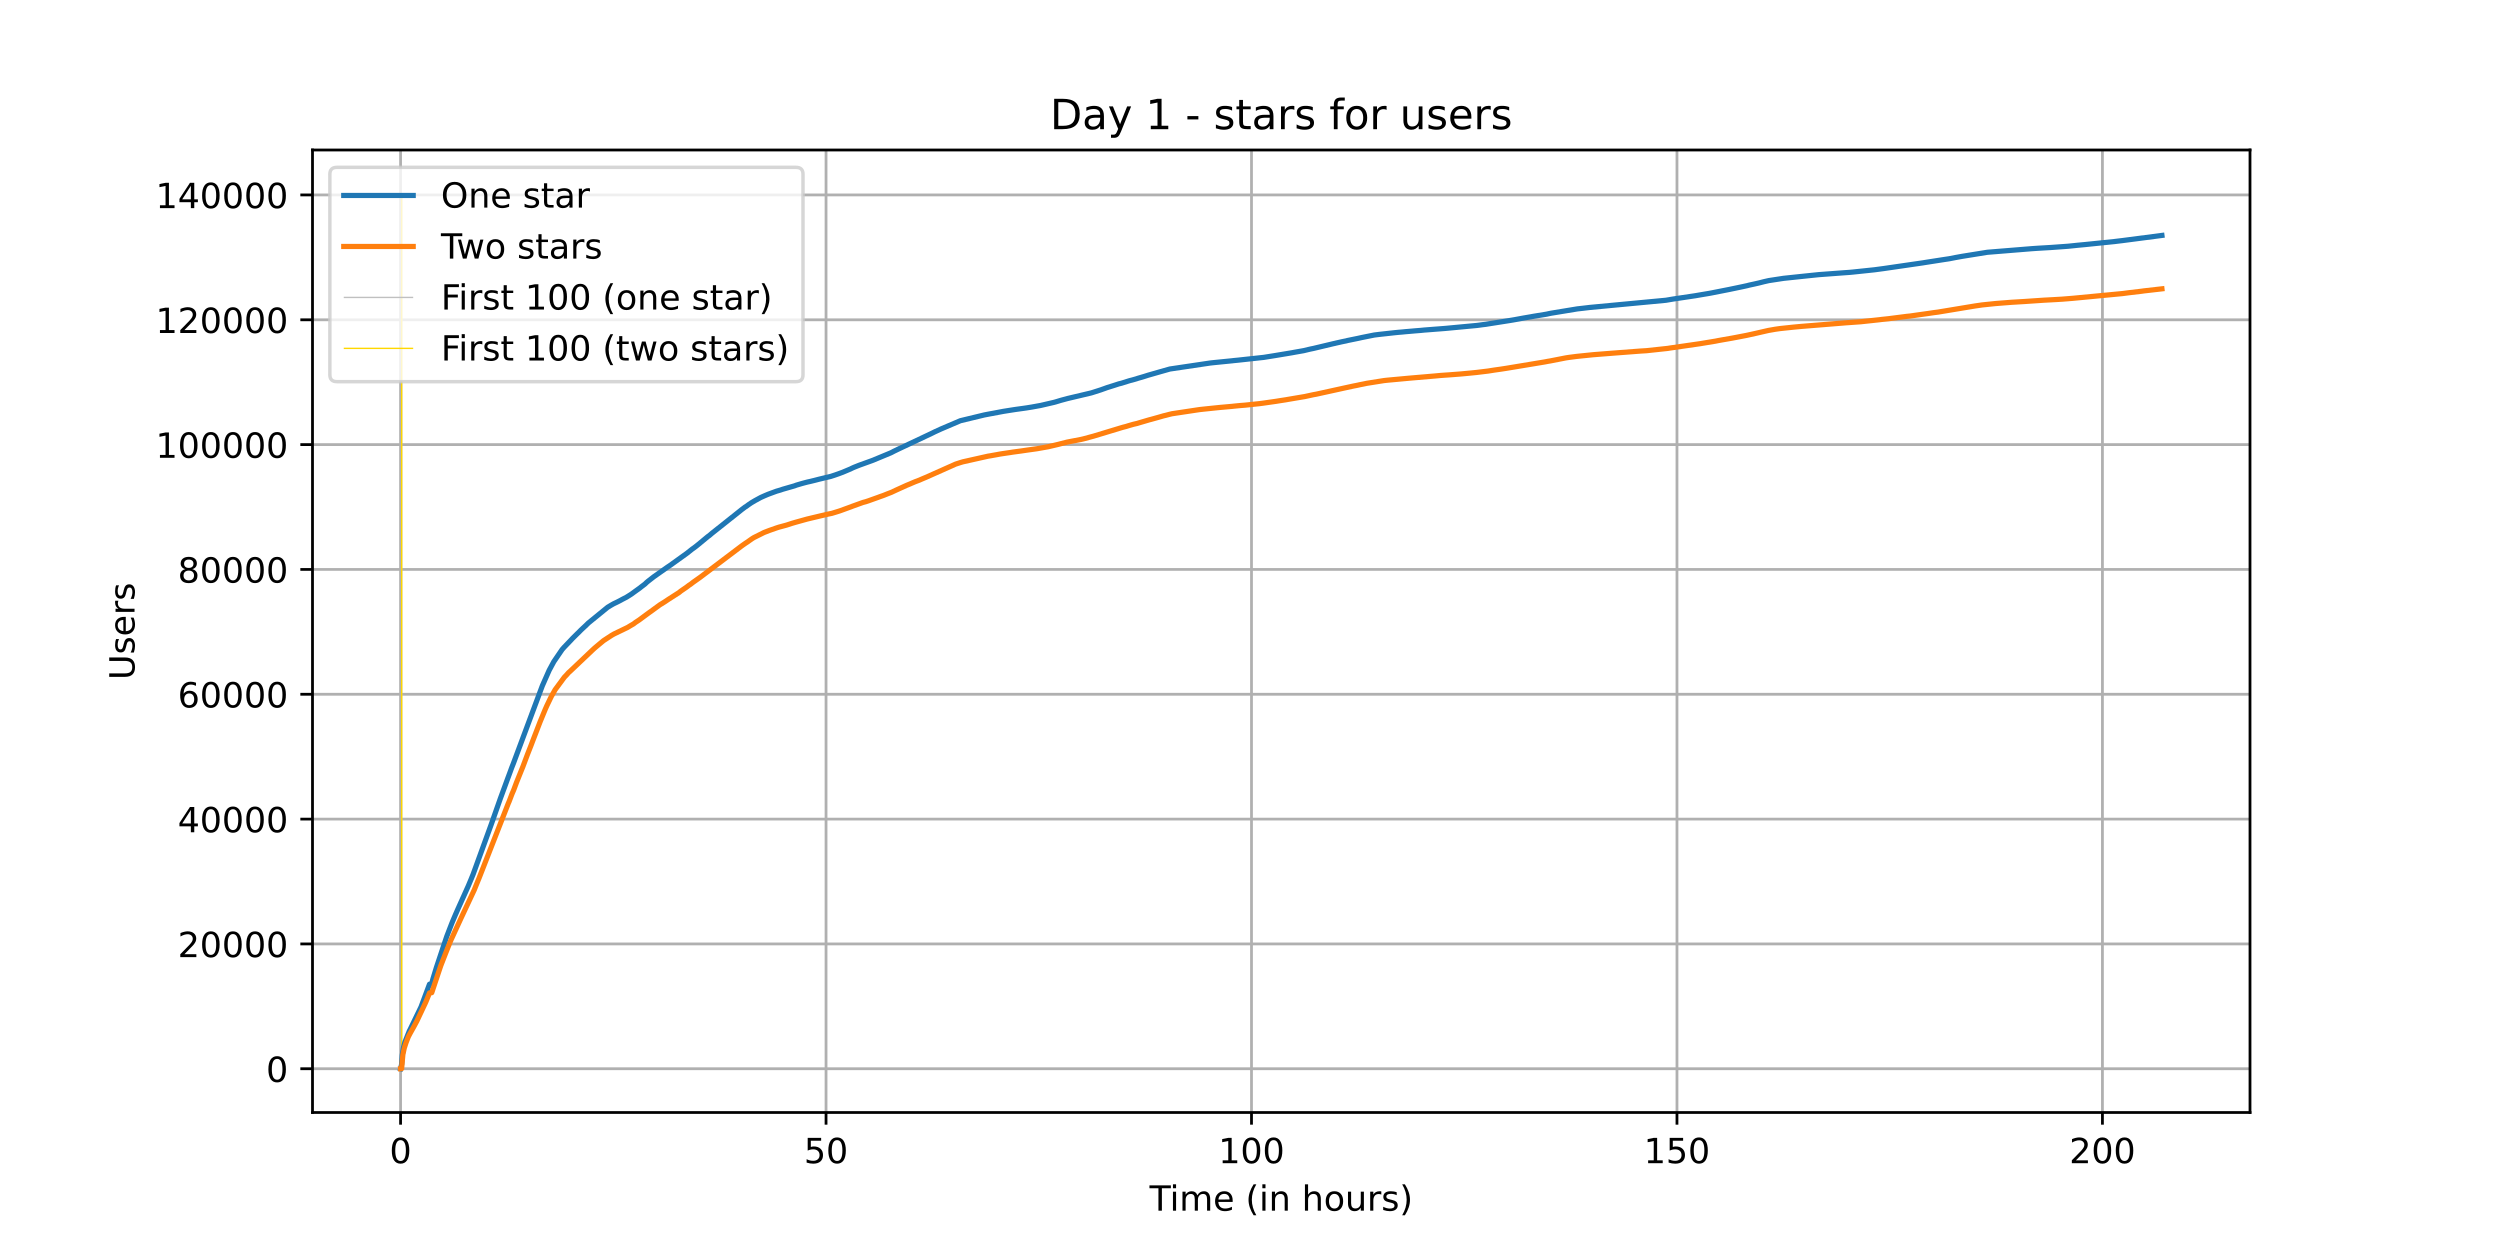 <?xml version="1.0" encoding="utf-8" standalone="no"?>
<!DOCTYPE svg PUBLIC "-//W3C//DTD SVG 1.1//EN"
  "http://www.w3.org/Graphics/SVG/1.1/DTD/svg11.dtd">
<!-- Created with matplotlib (https://matplotlib.org/) -->
<svg height="360pt" version="1.1" viewBox="0 0 720 360" width="720pt" xmlns="http://www.w3.org/2000/svg" xmlns:xlink="http://www.w3.org/1999/xlink">
 <defs>
  <style type="text/css">*{stroke-linecap:butt;stroke-linejoin:round;}</style>
 </defs>
 <g id="figure_1">
  <g id="patch_1">
   <path d="M 0 360 
L 720 360 
L 720 0 
L 0 0 
z
" style="fill:#ffffff;"/>
  </g>
  <g id="axes_1">
   <g id="patch_2">
    <path d="M 90 320.4 
L 648 320.4 
L 648 43.2 
L 90 43.2 
z
" style="fill:#ffffff;"/>
   </g>
   <g id="matplotlib.axis_1">
    <g id="xtick_1">
     <g id="line2d_1">
      <path clip-path="url(#paff8726b8c)" d="M 115.364 320.4 
L 115.364 43.2 
" style="fill:none;stroke:#b0b0b0;stroke-linecap:square;stroke-width:0.8;"/>
     </g>
     <g id="line2d_2">
      <defs>
       <path d="M 0 0 
L 0 3.5 
" id="md1c56cbc75" style="stroke:#000000;stroke-width:0.8;"/>
      </defs>
      <g>
       <use style="stroke:#000000;stroke-width:0.8;" x="115.364" xlink:href="#md1c56cbc75" y="320.4"/>
      </g>
     </g>
     <g id="text_1">
      <!-- 0 -->
      <g transform="translate(112.182 334.998)scale(0.1 -0.1)">
       <defs>
        <path d="M 31.781 66.406 
Q 24.172 66.406 20.328 58.906 
Q 16.5 51.422 16.5 36.375 
Q 16.5 21.391 20.328 13.891 
Q 24.172 6.391 31.781 6.391 
Q 39.453 6.391 43.281 13.891 
Q 47.125 21.391 47.125 36.375 
Q 47.125 51.422 43.281 58.906 
Q 39.453 66.406 31.781 66.406 
z
M 31.781 74.219 
Q 44.047 74.219 50.516 64.516 
Q 56.984 54.828 56.984 36.375 
Q 56.984 17.969 50.516 8.266 
Q 44.047 -1.422 31.781 -1.422 
Q 19.531 -1.422 13.062 8.266 
Q 6.594 17.969 6.594 36.375 
Q 6.594 54.828 13.062 64.516 
Q 19.531 74.219 31.781 74.219 
z
" id="DejaVuSans-48"/>
       </defs>
       <use xlink:href="#DejaVuSans-48"/>
      </g>
     </g>
    </g>
    <g id="xtick_2">
     <g id="line2d_3">
      <path clip-path="url(#paff8726b8c)" d="M 237.898 320.4 
L 237.898 43.2 
" style="fill:none;stroke:#b0b0b0;stroke-linecap:square;stroke-width:0.8;"/>
     </g>
     <g id="line2d_4">
      <g>
       <use style="stroke:#000000;stroke-width:0.8;" x="237.898" xlink:href="#md1c56cbc75" y="320.4"/>
      </g>
     </g>
     <g id="text_2">
      <!-- 50 -->
      <g transform="translate(231.536 334.998)scale(0.1 -0.1)">
       <defs>
        <path d="M 10.797 72.906 
L 49.516 72.906 
L 49.516 64.594 
L 19.828 64.594 
L 19.828 46.734 
Q 21.969 47.469 24.109 47.828 
Q 26.266 48.188 28.422 48.188 
Q 40.625 48.188 47.75 41.5 
Q 54.891 34.812 54.891 23.391 
Q 54.891 11.625 47.562 5.094 
Q 40.234 -1.422 26.906 -1.422 
Q 22.312 -1.422 17.547 -0.641 
Q 12.797 0.141 7.719 1.703 
L 7.719 11.625 
Q 12.109 9.234 16.797 8.062 
Q 21.484 6.891 26.703 6.891 
Q 35.156 6.891 40.078 11.328 
Q 45.016 15.766 45.016 23.391 
Q 45.016 31 40.078 35.438 
Q 35.156 39.891 26.703 39.891 
Q 22.75 39.891 18.812 39.016 
Q 14.891 38.141 10.797 36.281 
z
" id="DejaVuSans-53"/>
       </defs>
       <use xlink:href="#DejaVuSans-53"/>
       <use x="63.623" xlink:href="#DejaVuSans-48"/>
      </g>
     </g>
    </g>
    <g id="xtick_3">
     <g id="line2d_5">
      <path clip-path="url(#paff8726b8c)" d="M 360.432 320.4 
L 360.432 43.2 
" style="fill:none;stroke:#b0b0b0;stroke-linecap:square;stroke-width:0.8;"/>
     </g>
     <g id="line2d_6">
      <g>
       <use style="stroke:#000000;stroke-width:0.8;" x="360.432" xlink:href="#md1c56cbc75" y="320.4"/>
      </g>
     </g>
     <g id="text_3">
      <!-- 100 -->
      <g transform="translate(350.889 334.998)scale(0.1 -0.1)">
       <defs>
        <path d="M 12.406 8.297 
L 28.516 8.297 
L 28.516 63.922 
L 10.984 60.406 
L 10.984 69.391 
L 28.422 72.906 
L 38.281 72.906 
L 38.281 8.297 
L 54.391 8.297 
L 54.391 0 
L 12.406 0 
z
" id="DejaVuSans-49"/>
       </defs>
       <use xlink:href="#DejaVuSans-49"/>
       <use x="63.623" xlink:href="#DejaVuSans-48"/>
       <use x="127.246" xlink:href="#DejaVuSans-48"/>
      </g>
     </g>
    </g>
    <g id="xtick_4">
     <g id="line2d_7">
      <path clip-path="url(#paff8726b8c)" d="M 482.967 320.4 
L 482.967 43.2 
" style="fill:none;stroke:#b0b0b0;stroke-linecap:square;stroke-width:0.8;"/>
     </g>
     <g id="line2d_8">
      <g>
       <use style="stroke:#000000;stroke-width:0.8;" x="482.967" xlink:href="#md1c56cbc75" y="320.4"/>
      </g>
     </g>
     <g id="text_4">
      <!-- 150 -->
      <g transform="translate(473.423 334.998)scale(0.1 -0.1)">
       <use xlink:href="#DejaVuSans-49"/>
       <use x="63.623" xlink:href="#DejaVuSans-53"/>
       <use x="127.246" xlink:href="#DejaVuSans-48"/>
      </g>
     </g>
    </g>
    <g id="xtick_5">
     <g id="line2d_9">
      <path clip-path="url(#paff8726b8c)" d="M 605.501 320.4 
L 605.501 43.2 
" style="fill:none;stroke:#b0b0b0;stroke-linecap:square;stroke-width:0.8;"/>
     </g>
     <g id="line2d_10">
      <g>
       <use style="stroke:#000000;stroke-width:0.8;" x="605.501" xlink:href="#md1c56cbc75" y="320.4"/>
      </g>
     </g>
     <g id="text_5">
      <!-- 200 -->
      <g transform="translate(595.958 334.998)scale(0.1 -0.1)">
       <defs>
        <path d="M 19.188 8.297 
L 53.609 8.297 
L 53.609 0 
L 7.328 0 
L 7.328 8.297 
Q 12.938 14.109 22.625 23.891 
Q 32.328 33.688 34.812 36.531 
Q 39.547 41.844 41.422 45.531 
Q 43.312 49.219 43.312 52.781 
Q 43.312 58.594 39.234 62.25 
Q 35.156 65.922 28.609 65.922 
Q 23.969 65.922 18.812 64.312 
Q 13.672 62.703 7.812 59.422 
L 7.812 69.391 
Q 13.766 71.781 18.938 73 
Q 24.125 74.219 28.422 74.219 
Q 39.75 74.219 46.484 68.547 
Q 53.219 62.891 53.219 53.422 
Q 53.219 48.922 51.531 44.891 
Q 49.859 40.875 45.406 35.406 
Q 44.188 33.984 37.641 27.219 
Q 31.109 20.453 19.188 8.297 
z
" id="DejaVuSans-50"/>
       </defs>
       <use xlink:href="#DejaVuSans-50"/>
       <use x="63.623" xlink:href="#DejaVuSans-48"/>
       <use x="127.246" xlink:href="#DejaVuSans-48"/>
      </g>
     </g>
    </g>
    <g id="text_6">
     <!-- Time (in hours) -->
     <g transform="translate(331.072 348.677)scale(0.1 -0.1)">
      <defs>
       <path d="M -0.297 72.906 
L 61.375 72.906 
L 61.375 64.594 
L 35.5 64.594 
L 35.5 0 
L 25.594 0 
L 25.594 64.594 
L -0.297 64.594 
z
" id="DejaVuSans-84"/>
       <path d="M 9.422 54.688 
L 18.406 54.688 
L 18.406 0 
L 9.422 0 
z
M 9.422 75.984 
L 18.406 75.984 
L 18.406 64.594 
L 9.422 64.594 
z
" id="DejaVuSans-105"/>
       <path d="M 52 44.188 
Q 55.375 50.25 60.062 53.125 
Q 64.75 56 71.094 56 
Q 79.641 56 84.281 50.016 
Q 88.922 44.047 88.922 33.016 
L 88.922 0 
L 79.891 0 
L 79.891 32.719 
Q 79.891 40.578 77.094 44.375 
Q 74.312 48.188 68.609 48.188 
Q 61.625 48.188 57.562 43.547 
Q 53.516 38.922 53.516 30.906 
L 53.516 0 
L 44.484 0 
L 44.484 32.719 
Q 44.484 40.625 41.703 44.406 
Q 38.922 48.188 33.109 48.188 
Q 26.219 48.188 22.156 43.531 
Q 18.109 38.875 18.109 30.906 
L 18.109 0 
L 9.078 0 
L 9.078 54.688 
L 18.109 54.688 
L 18.109 46.188 
Q 21.188 51.219 25.484 53.609 
Q 29.781 56 35.688 56 
Q 41.656 56 45.828 52.969 
Q 50 49.953 52 44.188 
z
" id="DejaVuSans-109"/>
       <path d="M 56.203 29.594 
L 56.203 25.203 
L 14.891 25.203 
Q 15.484 15.922 20.484 11.062 
Q 25.484 6.203 34.422 6.203 
Q 39.594 6.203 44.453 7.469 
Q 49.312 8.734 54.109 11.281 
L 54.109 2.781 
Q 49.266 0.734 44.188 -0.344 
Q 39.109 -1.422 33.891 -1.422 
Q 20.797 -1.422 13.156 6.188 
Q 5.516 13.812 5.516 26.812 
Q 5.516 40.234 12.766 48.109 
Q 20.016 56 32.328 56 
Q 43.359 56 49.781 48.891 
Q 56.203 41.797 56.203 29.594 
z
M 47.219 32.234 
Q 47.125 39.594 43.094 43.984 
Q 39.062 48.391 32.422 48.391 
Q 24.906 48.391 20.391 44.141 
Q 15.875 39.891 15.188 32.172 
z
" id="DejaVuSans-101"/>
       <path id="DejaVuSans-32"/>
       <path d="M 31 75.875 
Q 24.469 64.656 21.281 53.656 
Q 18.109 42.672 18.109 31.391 
Q 18.109 20.125 21.312 9.062 
Q 24.516 -2 31 -13.188 
L 23.188 -13.188 
Q 15.875 -1.703 12.234 9.375 
Q 8.594 20.453 8.594 31.391 
Q 8.594 42.281 12.203 53.312 
Q 15.828 64.359 23.188 75.875 
z
" id="DejaVuSans-40"/>
       <path d="M 54.891 33.016 
L 54.891 0 
L 45.906 0 
L 45.906 32.719 
Q 45.906 40.484 42.875 44.328 
Q 39.844 48.188 33.797 48.188 
Q 26.516 48.188 22.312 43.547 
Q 18.109 38.922 18.109 30.906 
L 18.109 0 
L 9.078 0 
L 9.078 54.688 
L 18.109 54.688 
L 18.109 46.188 
Q 21.344 51.125 25.703 53.562 
Q 30.078 56 35.797 56 
Q 45.219 56 50.047 50.172 
Q 54.891 44.344 54.891 33.016 
z
" id="DejaVuSans-110"/>
       <path d="M 54.891 33.016 
L 54.891 0 
L 45.906 0 
L 45.906 32.719 
Q 45.906 40.484 42.875 44.328 
Q 39.844 48.188 33.797 48.188 
Q 26.516 48.188 22.312 43.547 
Q 18.109 38.922 18.109 30.906 
L 18.109 0 
L 9.078 0 
L 9.078 75.984 
L 18.109 75.984 
L 18.109 46.188 
Q 21.344 51.125 25.703 53.562 
Q 30.078 56 35.797 56 
Q 45.219 56 50.047 50.172 
Q 54.891 44.344 54.891 33.016 
z
" id="DejaVuSans-104"/>
       <path d="M 30.609 48.391 
Q 23.391 48.391 19.188 42.75 
Q 14.984 37.109 14.984 27.297 
Q 14.984 17.484 19.156 11.844 
Q 23.344 6.203 30.609 6.203 
Q 37.797 6.203 41.984 11.859 
Q 46.188 17.531 46.188 27.297 
Q 46.188 37.016 41.984 42.703 
Q 37.797 48.391 30.609 48.391 
z
M 30.609 56 
Q 42.328 56 49.016 48.375 
Q 55.719 40.766 55.719 27.297 
Q 55.719 13.875 49.016 6.219 
Q 42.328 -1.422 30.609 -1.422 
Q 18.844 -1.422 12.172 6.219 
Q 5.516 13.875 5.516 27.297 
Q 5.516 40.766 12.172 48.375 
Q 18.844 56 30.609 56 
z
" id="DejaVuSans-111"/>
       <path d="M 8.5 21.578 
L 8.5 54.688 
L 17.484 54.688 
L 17.484 21.922 
Q 17.484 14.156 20.5 10.266 
Q 23.531 6.391 29.594 6.391 
Q 36.859 6.391 41.078 11.031 
Q 45.312 15.672 45.312 23.688 
L 45.312 54.688 
L 54.297 54.688 
L 54.297 0 
L 45.312 0 
L 45.312 8.406 
Q 42.047 3.422 37.719 1 
Q 33.406 -1.422 27.688 -1.422 
Q 18.266 -1.422 13.375 4.438 
Q 8.5 10.297 8.5 21.578 
z
M 31.109 56 
z
" id="DejaVuSans-117"/>
       <path d="M 41.109 46.297 
Q 39.594 47.172 37.812 47.578 
Q 36.031 48 33.891 48 
Q 26.266 48 22.188 43.047 
Q 18.109 38.094 18.109 28.812 
L 18.109 0 
L 9.078 0 
L 9.078 54.688 
L 18.109 54.688 
L 18.109 46.188 
Q 20.953 51.172 25.484 53.578 
Q 30.031 56 36.531 56 
Q 37.453 56 38.578 55.875 
Q 39.703 55.766 41.062 55.516 
z
" id="DejaVuSans-114"/>
       <path d="M 44.281 53.078 
L 44.281 44.578 
Q 40.484 46.531 36.375 47.5 
Q 32.281 48.484 27.875 48.484 
Q 21.188 48.484 17.844 46.438 
Q 14.5 44.391 14.5 40.281 
Q 14.5 37.156 16.891 35.375 
Q 19.281 33.594 26.516 31.984 
L 29.594 31.297 
Q 39.156 29.25 43.188 25.516 
Q 47.219 21.781 47.219 15.094 
Q 47.219 7.469 41.188 3.016 
Q 35.156 -1.422 24.609 -1.422 
Q 20.219 -1.422 15.453 -0.562 
Q 10.688 0.297 5.422 2 
L 5.422 11.281 
Q 10.406 8.688 15.234 7.391 
Q 20.062 6.109 24.812 6.109 
Q 31.156 6.109 34.562 8.281 
Q 37.984 10.453 37.984 14.406 
Q 37.984 18.062 35.516 20.016 
Q 33.062 21.969 24.703 23.781 
L 21.578 24.516 
Q 13.234 26.266 9.516 29.906 
Q 5.812 33.547 5.812 39.891 
Q 5.812 47.609 11.281 51.797 
Q 16.75 56 26.812 56 
Q 31.781 56 36.172 55.266 
Q 40.578 54.547 44.281 53.078 
z
" id="DejaVuSans-115"/>
       <path d="M 8.016 75.875 
L 15.828 75.875 
Q 23.141 64.359 26.781 53.312 
Q 30.422 42.281 30.422 31.391 
Q 30.422 20.453 26.781 9.375 
Q 23.141 -1.703 15.828 -13.188 
L 8.016 -13.188 
Q 14.5 -2 17.703 9.062 
Q 20.906 20.125 20.906 31.391 
Q 20.906 42.672 17.703 53.656 
Q 14.5 64.656 8.016 75.875 
z
" id="DejaVuSans-41"/>
      </defs>
      <use xlink:href="#DejaVuSans-84"/>
      <use x="57.959" xlink:href="#DejaVuSans-105"/>
      <use x="85.742" xlink:href="#DejaVuSans-109"/>
      <use x="183.154" xlink:href="#DejaVuSans-101"/>
      <use x="244.678" xlink:href="#DejaVuSans-32"/>
      <use x="276.465" xlink:href="#DejaVuSans-40"/>
      <use x="315.479" xlink:href="#DejaVuSans-105"/>
      <use x="343.262" xlink:href="#DejaVuSans-110"/>
      <use x="406.641" xlink:href="#DejaVuSans-32"/>
      <use x="438.428" xlink:href="#DejaVuSans-104"/>
      <use x="501.807" xlink:href="#DejaVuSans-111"/>
      <use x="562.988" xlink:href="#DejaVuSans-117"/>
      <use x="626.367" xlink:href="#DejaVuSans-114"/>
      <use x="667.48" xlink:href="#DejaVuSans-115"/>
      <use x="719.58" xlink:href="#DejaVuSans-41"/>
     </g>
    </g>
   </g>
   <g id="matplotlib.axis_2">
    <g id="ytick_1">
     <g id="line2d_11">
      <path clip-path="url(#paff8726b8c)" d="M 90 307.8 
L 648 307.8 
" style="fill:none;stroke:#b0b0b0;stroke-linecap:square;stroke-width:0.8;"/>
     </g>
     <g id="line2d_12">
      <defs>
       <path d="M 0 0 
L -3.5 0 
" id="maa81af10d2" style="stroke:#000000;stroke-width:0.8;"/>
      </defs>
      <g>
       <use style="stroke:#000000;stroke-width:0.8;" x="90" xlink:href="#maa81af10d2" y="307.8"/>
      </g>
     </g>
     <g id="text_7">
      <!-- 0 -->
      <g transform="translate(76.638 311.599)scale(0.1 -0.1)">
       <use xlink:href="#DejaVuSans-48"/>
      </g>
     </g>
    </g>
    <g id="ytick_2">
     <g id="line2d_13">
      <path clip-path="url(#paff8726b8c)" d="M 90 271.849 
L 648 271.849 
" style="fill:none;stroke:#b0b0b0;stroke-linecap:square;stroke-width:0.8;"/>
     </g>
     <g id="line2d_14">
      <g>
       <use style="stroke:#000000;stroke-width:0.8;" x="90" xlink:href="#maa81af10d2" y="271.849"/>
      </g>
     </g>
     <g id="text_8">
      <!-- 20000 -->
      <g transform="translate(51.188 275.648)scale(0.1 -0.1)">
       <use xlink:href="#DejaVuSans-50"/>
       <use x="63.623" xlink:href="#DejaVuSans-48"/>
       <use x="127.246" xlink:href="#DejaVuSans-48"/>
       <use x="190.869" xlink:href="#DejaVuSans-48"/>
       <use x="254.492" xlink:href="#DejaVuSans-48"/>
      </g>
     </g>
    </g>
    <g id="ytick_3">
     <g id="line2d_15">
      <path clip-path="url(#paff8726b8c)" d="M 90 235.899 
L 648 235.899 
" style="fill:none;stroke:#b0b0b0;stroke-linecap:square;stroke-width:0.8;"/>
     </g>
     <g id="line2d_16">
      <g>
       <use style="stroke:#000000;stroke-width:0.8;" x="90" xlink:href="#maa81af10d2" y="235.899"/>
      </g>
     </g>
     <g id="text_9">
      <!-- 40000 -->
      <g transform="translate(51.188 239.698)scale(0.1 -0.1)">
       <defs>
        <path d="M 37.797 64.312 
L 12.891 25.391 
L 37.797 25.391 
z
M 35.203 72.906 
L 47.609 72.906 
L 47.609 25.391 
L 58.016 25.391 
L 58.016 17.188 
L 47.609 17.188 
L 47.609 0 
L 37.797 0 
L 37.797 17.188 
L 4.891 17.188 
L 4.891 26.703 
z
" id="DejaVuSans-52"/>
       </defs>
       <use xlink:href="#DejaVuSans-52"/>
       <use x="63.623" xlink:href="#DejaVuSans-48"/>
       <use x="127.246" xlink:href="#DejaVuSans-48"/>
       <use x="190.869" xlink:href="#DejaVuSans-48"/>
       <use x="254.492" xlink:href="#DejaVuSans-48"/>
      </g>
     </g>
    </g>
    <g id="ytick_4">
     <g id="line2d_17">
      <path clip-path="url(#paff8726b8c)" d="M 90 199.948 
L 648 199.948 
" style="fill:none;stroke:#b0b0b0;stroke-linecap:square;stroke-width:0.8;"/>
     </g>
     <g id="line2d_18">
      <g>
       <use style="stroke:#000000;stroke-width:0.8;" x="90" xlink:href="#maa81af10d2" y="199.948"/>
      </g>
     </g>
     <g id="text_10">
      <!-- 60000 -->
      <g transform="translate(51.188 203.747)scale(0.1 -0.1)">
       <defs>
        <path d="M 33.016 40.375 
Q 26.375 40.375 22.484 35.828 
Q 18.609 31.297 18.609 23.391 
Q 18.609 15.531 22.484 10.953 
Q 26.375 6.391 33.016 6.391 
Q 39.656 6.391 43.531 10.953 
Q 47.406 15.531 47.406 23.391 
Q 47.406 31.297 43.531 35.828 
Q 39.656 40.375 33.016 40.375 
z
M 52.594 71.297 
L 52.594 62.312 
Q 48.875 64.062 45.094 64.984 
Q 41.312 65.922 37.594 65.922 
Q 27.828 65.922 22.672 59.328 
Q 17.531 52.734 16.797 39.406 
Q 19.672 43.656 24.016 45.922 
Q 28.375 48.188 33.594 48.188 
Q 44.578 48.188 50.953 41.516 
Q 57.328 34.859 57.328 23.391 
Q 57.328 12.156 50.688 5.359 
Q 44.047 -1.422 33.016 -1.422 
Q 20.359 -1.422 13.672 8.266 
Q 6.984 17.969 6.984 36.375 
Q 6.984 53.656 15.188 63.938 
Q 23.391 74.219 37.203 74.219 
Q 40.922 74.219 44.703 73.484 
Q 48.484 72.75 52.594 71.297 
z
" id="DejaVuSans-54"/>
       </defs>
       <use xlink:href="#DejaVuSans-54"/>
       <use x="63.623" xlink:href="#DejaVuSans-48"/>
       <use x="127.246" xlink:href="#DejaVuSans-48"/>
       <use x="190.869" xlink:href="#DejaVuSans-48"/>
       <use x="254.492" xlink:href="#DejaVuSans-48"/>
      </g>
     </g>
    </g>
    <g id="ytick_5">
     <g id="line2d_19">
      <path clip-path="url(#paff8726b8c)" d="M 90 163.997 
L 648 163.997 
" style="fill:none;stroke:#b0b0b0;stroke-linecap:square;stroke-width:0.8;"/>
     </g>
     <g id="line2d_20">
      <g>
       <use style="stroke:#000000;stroke-width:0.8;" x="90" xlink:href="#maa81af10d2" y="163.997"/>
      </g>
     </g>
     <g id="text_11">
      <!-- 80000 -->
      <g transform="translate(51.188 167.796)scale(0.1 -0.1)">
       <defs>
        <path d="M 31.781 34.625 
Q 24.75 34.625 20.719 30.859 
Q 16.703 27.094 16.703 20.516 
Q 16.703 13.922 20.719 10.156 
Q 24.75 6.391 31.781 6.391 
Q 38.812 6.391 42.859 10.172 
Q 46.922 13.969 46.922 20.516 
Q 46.922 27.094 42.891 30.859 
Q 38.875 34.625 31.781 34.625 
z
M 21.922 38.812 
Q 15.578 40.375 12.031 44.719 
Q 8.5 49.078 8.5 55.328 
Q 8.5 64.062 14.719 69.141 
Q 20.953 74.219 31.781 74.219 
Q 42.672 74.219 48.875 69.141 
Q 55.078 64.062 55.078 55.328 
Q 55.078 49.078 51.531 44.719 
Q 48 40.375 41.703 38.812 
Q 48.828 37.156 52.797 32.312 
Q 56.781 27.484 56.781 20.516 
Q 56.781 9.906 50.312 4.234 
Q 43.844 -1.422 31.781 -1.422 
Q 19.734 -1.422 13.25 4.234 
Q 6.781 9.906 6.781 20.516 
Q 6.781 27.484 10.781 32.312 
Q 14.797 37.156 21.922 38.812 
z
M 18.312 54.391 
Q 18.312 48.734 21.844 45.562 
Q 25.391 42.391 31.781 42.391 
Q 38.141 42.391 41.719 45.562 
Q 45.312 48.734 45.312 54.391 
Q 45.312 60.062 41.719 63.234 
Q 38.141 66.406 31.781 66.406 
Q 25.391 66.406 21.844 63.234 
Q 18.312 60.062 18.312 54.391 
z
" id="DejaVuSans-56"/>
       </defs>
       <use xlink:href="#DejaVuSans-56"/>
       <use x="63.623" xlink:href="#DejaVuSans-48"/>
       <use x="127.246" xlink:href="#DejaVuSans-48"/>
       <use x="190.869" xlink:href="#DejaVuSans-48"/>
       <use x="254.492" xlink:href="#DejaVuSans-48"/>
      </g>
     </g>
    </g>
    <g id="ytick_6">
     <g id="line2d_21">
      <path clip-path="url(#paff8726b8c)" d="M 90 128.046 
L 648 128.046 
" style="fill:none;stroke:#b0b0b0;stroke-linecap:square;stroke-width:0.8;"/>
     </g>
     <g id="line2d_22">
      <g>
       <use style="stroke:#000000;stroke-width:0.8;" x="90" xlink:href="#maa81af10d2" y="128.046"/>
      </g>
     </g>
     <g id="text_12">
      <!-- 100000 -->
      <g transform="translate(44.825 131.845)scale(0.1 -0.1)">
       <use xlink:href="#DejaVuSans-49"/>
       <use x="63.623" xlink:href="#DejaVuSans-48"/>
       <use x="127.246" xlink:href="#DejaVuSans-48"/>
       <use x="190.869" xlink:href="#DejaVuSans-48"/>
       <use x="254.492" xlink:href="#DejaVuSans-48"/>
       <use x="318.115" xlink:href="#DejaVuSans-48"/>
      </g>
     </g>
    </g>
    <g id="ytick_7">
     <g id="line2d_23">
      <path clip-path="url(#paff8726b8c)" d="M 90 92.096 
L 648 92.096 
" style="fill:none;stroke:#b0b0b0;stroke-linecap:square;stroke-width:0.8;"/>
     </g>
     <g id="line2d_24">
      <g>
       <use style="stroke:#000000;stroke-width:0.8;" x="90" xlink:href="#maa81af10d2" y="92.096"/>
      </g>
     </g>
     <g id="text_13">
      <!-- 120000 -->
      <g transform="translate(44.825 95.895)scale(0.1 -0.1)">
       <use xlink:href="#DejaVuSans-49"/>
       <use x="63.623" xlink:href="#DejaVuSans-50"/>
       <use x="127.246" xlink:href="#DejaVuSans-48"/>
       <use x="190.869" xlink:href="#DejaVuSans-48"/>
       <use x="254.492" xlink:href="#DejaVuSans-48"/>
       <use x="318.115" xlink:href="#DejaVuSans-48"/>
      </g>
     </g>
    </g>
    <g id="ytick_8">
     <g id="line2d_25">
      <path clip-path="url(#paff8726b8c)" d="M 90 56.145 
L 648 56.145 
" style="fill:none;stroke:#b0b0b0;stroke-linecap:square;stroke-width:0.8;"/>
     </g>
     <g id="line2d_26">
      <g>
       <use style="stroke:#000000;stroke-width:0.8;" x="90" xlink:href="#maa81af10d2" y="56.145"/>
      </g>
     </g>
     <g id="text_14">
      <!-- 140000 -->
      <g transform="translate(44.825 59.944)scale(0.1 -0.1)">
       <use xlink:href="#DejaVuSans-49"/>
       <use x="63.623" xlink:href="#DejaVuSans-52"/>
       <use x="127.246" xlink:href="#DejaVuSans-48"/>
       <use x="190.869" xlink:href="#DejaVuSans-48"/>
       <use x="254.492" xlink:href="#DejaVuSans-48"/>
       <use x="318.115" xlink:href="#DejaVuSans-48"/>
      </g>
     </g>
    </g>
    <g id="text_15">
     <!-- Users -->
     <g transform="translate(38.745 195.801)rotate(-90)scale(0.1 -0.1)">
      <defs>
       <path d="M 8.688 72.906 
L 18.609 72.906 
L 18.609 28.609 
Q 18.609 16.891 22.844 11.734 
Q 27.094 6.594 36.625 6.594 
Q 46.094 6.594 50.344 11.734 
Q 54.594 16.891 54.594 28.609 
L 54.594 72.906 
L 64.5 72.906 
L 64.5 27.391 
Q 64.5 13.141 57.438 5.859 
Q 50.391 -1.422 36.625 -1.422 
Q 22.797 -1.422 15.734 5.859 
Q 8.688 13.141 8.688 27.391 
z
" id="DejaVuSans-85"/>
      </defs>
      <use xlink:href="#DejaVuSans-85"/>
      <use x="73.193" xlink:href="#DejaVuSans-115"/>
      <use x="125.293" xlink:href="#DejaVuSans-101"/>
      <use x="186.816" xlink:href="#DejaVuSans-114"/>
      <use x="227.93" xlink:href="#DejaVuSans-115"/>
     </g>
    </g>
   </g>
   <g id="LineCollection_1">
    <path clip-path="url(#paff8726b8c)" d="M 115.667 307.8 
L 115.667 55.8 
" style="fill:none;stroke:#c0c0c0;stroke-width:0.4;"/>
   </g>
   <g id="LineCollection_2">
    <path clip-path="url(#paff8726b8c)" d="M 115.685 307.8 
L 115.685 55.8 
" style="fill:none;stroke:#ffd700;stroke-width:0.4;"/>
   </g>
   <g id="line2d_27">
    <path clip-path="url(#paff8726b8c)" d="M 115.364 307.8 
L 115.667 306.518 
L 115.846 303.919 
L 116.17 301.875 
L 116.599 300.173 
L 117.895 296.909 
L 118.109 296.504 
L 121.261 289.988 
L 123.695 283.451 
L 124.345 283.276 
L 124.629 282.11 
L 125.685 278.635 
L 128.665 269.692 
L 129.635 267.17 
L 130.241 265.619 
L 131.171 263.421 
L 131.898 261.761 
L 134.889 255.112 
L 135.697 253.171 
L 136.263 251.78 
L 136.263 251.78 
L 140.992 238.766 
L 141.487 237.399 
L 141.892 236.249 
L 143.498 231.689 
L 144.103 229.968 
L 145.333 226.63 
L 146.164 224.357 
L 146.749 222.791 
L 147.357 221.126 
L 147.861 219.846 
L 156.185 197.519 
L 158.168 193.031 
L 159.503 190.559 
L 161.883 187.072 
L 162.449 186.43 
L 163.096 185.753 
L 163.096 185.753 
L 164.431 184.356 
L 164.795 183.959 
L 166.328 182.436 
L 166.537 182.246 
L 167.346 181.422 
L 168.439 180.403 
L 168.915 179.95 
L 169.451 179.422 
L 175.017 174.885 
L 175.785 174.425 
L 176.049 174.266 
L 176.715 173.889 
L 177.589 173.472 
L 177.887 173.324 
L 178.372 173.076 
L 178.843 172.828 
L 179.086 172.686 
L 179.705 172.363 
L 180.432 171.989 
L 180.918 171.685 
L 181.685 171.205 
L 184.312 169.311 
L 184.676 169.014 
L 185.685 168.254 
L 185.807 168.146 
L 186.212 167.752 
L 186.616 167.414 
L 187.709 166.562 
L 188.235 166.149 
L 192.232 163.33 
L 192.89 162.895 
L 197.829 159.349 
L 199.425 158.08 
L 199.691 157.909 
L 200.435 157.352 
L 201.203 156.73 
L 203.83 154.556 
L 204.315 154.209 
L 205.042 153.58 
L 206.093 152.748 
L 213.286 147.028 
L 213.538 146.822 
L 214.659 145.982 
L 214.874 145.872 
L 215.562 145.358 
L 216.372 144.808 
L 217.465 144.163 
L 219.105 143.27 
L 220.156 142.799 
L 221.206 142.353 
L 223.631 141.461 
L 224.594 141.183 
L 224.843 141.107 
L 225.449 140.897 
L 228.845 139.917 
L 228.845 139.917 
L 229.331 139.728 
L 230.91 139.263 
L 231.598 139.076 
L 232.569 138.822 
L 233.338 138.655 
L 234.664 138.33 
L 235.119 138.213 
L 235.876 138.015 
L 237.995 137.507 
L 239.251 137.208 
L 239.697 137.063 
L 240.484 136.806 
L 241.535 136.437 
L 241.898 136.302 
L 242.666 136.018 
L 245.01 135.031 
L 245.373 134.843 
L 245.98 134.573 
L 246.707 134.284 
L 247.435 133.993 
L 251.075 132.679 
L 251.559 132.497 
L 251.804 132.389 
L 256.541 130.424 
L 256.934 130.228 
L 257.418 129.971 
L 258.752 129.324 
L 268.451 124.751 
L 269.218 124.367 
L 270.148 123.941 
L 270.997 123.551 
L 270.997 123.551 
L 276.586 121.167 
L 283.484 119.503 
L 285.253 119.165 
L 285.828 119.064 
L 288.94 118.476 
L 290.638 118.205 
L 292.335 117.939 
L 293.107 117.831 
L 294.84 117.592 
L 295.577 117.486 
L 297.116 117.238 
L 299.301 116.844 
L 299.729 116.765 
L 303.568 115.875 
L 304.092 115.731 
L 305.143 115.41 
L 305.536 115.293 
L 307.447 114.777 
L 314.195 113.179 
L 314.483 113.096 
L 315.164 112.88 
L 317.104 112.257 
L 317.479 112.12 
L 317.965 111.949 
L 318.814 111.642 
L 321.024 110.944 
L 322.236 110.549 
L 322.963 110.375 
L 323.408 110.234 
L 325.09 109.704 
L 325.429 109.604 
L 326.076 109.445 
L 327.329 109.086 
L 327.642 108.973 
L 328.533 108.714 
L 329.593 108.399 
L 330.644 108.063 
L 331.533 107.811 
L 334.121 107.067 
L 336.915 106.276 
L 348.511 104.551 
L 349.509 104.441 
L 350.046 104.387 
L 352.735 104.116 
L 353.895 104.002 
L 354.922 103.898 
L 355.268 103.853 
L 356.4 103.744 
L 363.998 102.92 
L 364.967 102.762 
L 367.149 102.413 
L 371.964 101.612 
L 372.895 101.441 
L 373.744 101.29 
L 374.868 101.094 
L 375.474 100.984 
L 376.983 100.623 
L 377.469 100.513 
L 378.278 100.348 
L 384.041 98.973 
L 384.391 98.901 
L 384.836 98.791 
L 386.022 98.525 
L 386.466 98.423 
L 387.791 98.153 
L 388.042 98.076 
L 391.154 97.44 
L 392.164 97.215 
L 395.765 96.49 
L 397.229 96.307 
L 401.682 95.815 
L 402.774 95.707 
L 403.827 95.62 
L 404.879 95.514 
L 405.324 95.48 
L 406.593 95.371 
L 407.591 95.281 
L 409.22 95.153 
L 410.195 95.052 
L 410.64 95.02 
L 413.913 94.765 
L 415.004 94.682 
L 416.378 94.573 
L 425.344 93.728 
L 426.154 93.625 
L 427.044 93.501 
L 427.935 93.397 
L 428.744 93.26 
L 430.485 92.989 
L 434.735 92.32 
L 435.869 92.131 
L 436.678 91.984 
L 438.743 91.603 
L 440.847 91.242 
L 441.616 91.1 
L 445.421 90.478 
L 446.068 90.334 
L 446.757 90.197 
L 454.285 88.959 
L 455.904 88.777 
L 457.847 88.545 
L 479.785 86.475 
L 481.849 86.126 
L 488.245 85.17 
L 489.419 84.968 
L 492.375 84.47 
L 493.064 84.339 
L 498.043 83.358 
L 498.529 83.255 
L 500.027 82.944 
L 501.93 82.543 
L 503.226 82.261 
L 503.752 82.121 
L 505.088 81.833 
L 506.506 81.512 
L 508.004 81.132 
L 509.421 80.809 
L 513.673 80.16 
L 519.908 79.5 
L 523.794 79.098 
L 531.12 78.553 
L 532.659 78.445 
L 533.55 78.362 
L 539.84 77.699 
L 542.512 77.341 
L 552.309 75.916 
L 553.727 75.711 
L 554.658 75.56 
L 559.8 74.758 
L 561.379 74.521 
L 563.121 74.181 
L 564.336 73.962 
L 565.105 73.822 
L 572.352 72.657 
L 585.228 71.613 
L 586.847 71.503 
L 590.652 71.278 
L 594.619 70.991 
L 595.671 70.912 
L 597.533 70.721 
L 598.221 70.647 
L 600.447 70.437 
L 609.033 69.558 
L 610.208 69.411 
L 611.139 69.303 
L 622.636 67.8 
L 622.636 67.8 
" style="fill:none;stroke:#1f77b4;stroke-linecap:square;stroke-width:1.5;"/>
   </g>
   <g id="line2d_28">
    <path clip-path="url(#paff8726b8c)" d="M 115.364 307.8 
L 115.667 307.775 
L 116.032 303.68 
L 116.437 301.818 
L 116.938 300.29 
L 117.584 298.618 
L 118.069 297.691 
L 119.311 295.456 
L 120.04 294.097 
L 122.595 288.671 
L 123.528 286.399 
L 123.695 285.956 
L 124.345 285.895 
L 126.322 279.96 
L 126.968 278.053 
L 127.953 275.523 
L 128.277 274.695 
L 129.07 272.692 
L 129.878 270.722 
L 132.828 264.316 
L 136.587 256.292 
L 137.113 254.979 
L 137.964 252.91 
L 146.385 231.378 
L 146.588 230.927 
L 147.479 228.592 
L 147.924 227.572 
L 148.75 225.358 
L 149.786 222.787 
L 150.609 220.747 
L 151.902 217.301 
L 152.872 214.839 
L 153.478 213.242 
L 155.539 207.902 
L 157.034 204.278 
L 157.479 203.28 
L 157.52 203.191 
L 158.775 200.582 
L 159.382 199.524 
L 159.878 198.636 
L 162.53 195.04 
L 163.177 194.37 
L 163.177 194.37 
L 163.743 193.723 
L 164.188 193.329 
L 170.584 187.261 
L 171.178 186.712 
L 171.475 186.457 
L 172.269 185.792 
L 172.568 185.539 
L 172.956 185.219 
L 173.378 184.87 
L 173.805 184.512 
L 176.149 182.979 
L 176.836 182.585 
L 180.756 180.693 
L 181.604 180.177 
L 182.453 179.69 
L 183.059 179.22 
L 183.261 179.095 
L 184.11 178.532 
L 185.523 177.486 
L 185.685 177.371 
L 185.807 177.275 
L 187.061 176.355 
L 187.506 176.044 
L 190.016 174.209 
L 191.352 173.384 
L 192.526 172.598 
L 195.586 170.637 
L 196.048 170.249 
L 197.648 169.154 
L 198.456 168.543 
L 198.841 168.299 
L 199.587 167.723 
L 201.001 166.722 
L 201.567 166.323 
L 213.457 157.335 
L 213.943 156.981 
L 214.712 156.446 
L 215.319 156.052 
L 215.886 155.64 
L 216.276 155.372 
L 216.6 155.144 
L 217.101 154.831 
L 220.035 153.363 
L 221.529 152.784 
L 223.59 152.061 
L 224.318 151.824 
L 226.501 151.236 
L 228.118 150.711 
L 229.128 150.415 
L 229.128 150.415 
L 232.447 149.491 
L 235.888 148.671 
L 236.374 148.551 
L 237.533 148.292 
L 238.504 148.058 
L 239.554 147.846 
L 239.98 147.719 
L 241.398 147.282 
L 241.938 147.107 
L 245.212 145.916 
L 245.495 145.797 
L 247.919 144.927 
L 248.526 144.709 
L 249.336 144.492 
L 250.063 144.251 
L 250.063 144.251 
L 252.978 143.21 
L 253.423 143.04 
L 254.192 142.773 
L 254.678 142.592 
L 255.529 142.247 
L 256.663 141.812 
L 257.958 141.206 
L 261.116 139.77 
L 262.128 139.358 
L 262.551 139.169 
L 263.601 138.724 
L 264.8 138.272 
L 265.205 138.091 
L 265.541 137.944 
L 266.379 137.593 
L 266.632 137.487 
L 275.209 133.667 
L 276.545 133.234 
L 277.3 133.007 
L 284.605 131.368 
L 285.262 131.267 
L 285.949 131.14 
L 286.873 130.978 
L 287.966 130.773 
L 288.657 130.663 
L 291.083 130.306 
L 291.731 130.202 
L 292.864 130.047 
L 294.12 129.88 
L 294.646 129.799 
L 295.86 129.623 
L 298.653 129.233 
L 301.852 128.666 
L 303.769 128.219 
L 304.888 127.953 
L 305.293 127.843 
L 307.325 127.327 
L 311.366 126.549 
L 312.054 126.389 
L 314.477 125.733 
L 314.888 125.627 
L 323.004 123.17 
L 323.529 123.02 
L 324.338 122.815 
L 324.985 122.607 
L 326.426 122.195 
L 327.531 121.94 
L 327.844 121.836 
L 331.083 120.883 
L 331.492 120.782 
L 333.514 120.22 
L 335.133 119.751 
L 335.7 119.623 
L 336.632 119.375 
L 337.523 119.159 
L 345.42 117.966 
L 346.409 117.856 
L 350.45 117.435 
L 351.318 117.346 
L 354.922 117.026 
L 355.367 116.972 
L 357.127 116.801 
L 358.542 116.691 
L 362.664 116.254 
L 363.674 116.125 
L 367.553 115.571 
L 368.523 115.411 
L 368.523 115.411 
L 370.264 115.145 
L 370.992 115.016 
L 375.809 114.202 
L 376.983 113.948 
L 378.303 113.662 
L 379.047 113.533 
L 387.476 111.681 
L 389.86 111.164 
L 390.547 111.034 
L 391.231 110.891 
L 391.517 110.822 
L 392.609 110.61 
L 393.66 110.389 
L 398.564 109.609 
L 399.56 109.499 
L 405.866 108.917 
L 413.468 108.266 
L 414.802 108.139 
L 416.318 108.031 
L 417.25 107.968 
L 420.73 107.702 
L 423.361 107.457 
L 425.304 107.26 
L 428.582 106.862 
L 430.323 106.587 
L 431.376 106.436 
L 432.226 106.318 
L 433.926 106.055 
L 444.855 104.241 
L 445.866 104.047 
L 446.433 103.957 
L 450.925 103.078 
L 451.897 102.927 
L 454.083 102.645 
L 455.094 102.539 
L 458.86 102.153 
L 462.057 101.903 
L 464.162 101.736 
L 472.379 101.11 
L 474.159 101.001 
L 480.27 100.344 
L 481.04 100.222 
L 489.662 98.976 
L 490.594 98.82 
L 494.077 98.245 
L 494.846 98.089 
L 496.141 97.857 
L 498.813 97.391 
L 500.27 97.116 
L 502.051 96.771 
L 503.023 96.586 
L 505.574 96.025 
L 507.033 95.687 
L 509.3 95.169 
L 509.948 95.058 
L 511.203 94.835 
L 512.62 94.63 
L 516.547 94.213 
L 518.815 94.001 
L 531.687 92.96 
L 535.867 92.665 
L 541.217 92.088 
L 541.986 91.991 
L 543.808 91.799 
L 546.723 91.427 
L 547.896 91.276 
L 549.193 91.11 
L 550.083 91.024 
L 553.241 90.571 
L 555.347 90.278 
L 556.845 90.052 
L 558.14 89.885 
L 568.829 88.114 
L 569.923 87.958 
L 570.854 87.821 
L 574.66 87.426 
L 576.037 87.316 
L 579.317 87.059 
L 583.083 86.832 
L 587.656 86.52 
L 588.628 86.455 
L 590.652 86.347 
L 592.069 86.268 
L 593.931 86.158 
L 596.966 85.914 
L 611.22 84.553 
L 611.827 84.476 
L 613.082 84.31 
L 616.806 83.87 
L 617.373 83.785 
L 622.636 83.183 
L 622.636 83.183 
" style="fill:none;stroke:#ff7f0e;stroke-linecap:square;stroke-width:1.5;"/>
   </g>
   <g id="patch_3">
    <path d="M 90 320.4 
L 90 43.2 
" style="fill:none;stroke:#000000;stroke-linecap:square;stroke-linejoin:miter;stroke-width:0.8;"/>
   </g>
   <g id="patch_4">
    <path d="M 648 320.4 
L 648 43.2 
" style="fill:none;stroke:#000000;stroke-linecap:square;stroke-linejoin:miter;stroke-width:0.8;"/>
   </g>
   <g id="patch_5">
    <path d="M 90 320.4 
L 648 320.4 
" style="fill:none;stroke:#000000;stroke-linecap:square;stroke-linejoin:miter;stroke-width:0.8;"/>
   </g>
   <g id="patch_6">
    <path d="M 90 43.2 
L 648 43.2 
" style="fill:none;stroke:#000000;stroke-linecap:square;stroke-linejoin:miter;stroke-width:0.8;"/>
   </g>
   <g id="text_16">
    <!-- Day 1 - stars for users -->
    <g transform="translate(302.426 37.2)scale(0.12 -0.12)">
     <defs>
      <path d="M 19.672 64.797 
L 19.672 8.109 
L 31.594 8.109 
Q 46.688 8.109 53.688 14.938 
Q 60.688 21.781 60.688 36.531 
Q 60.688 51.172 53.688 57.984 
Q 46.688 64.797 31.594 64.797 
z
M 9.812 72.906 
L 30.078 72.906 
Q 51.266 72.906 61.172 64.094 
Q 71.094 55.281 71.094 36.531 
Q 71.094 17.672 61.125 8.828 
Q 51.172 0 30.078 0 
L 9.812 0 
z
" id="DejaVuSans-68"/>
      <path d="M 34.281 27.484 
Q 23.391 27.484 19.188 25 
Q 14.984 22.516 14.984 16.5 
Q 14.984 11.719 18.141 8.906 
Q 21.297 6.109 26.703 6.109 
Q 34.188 6.109 38.703 11.406 
Q 43.219 16.703 43.219 25.484 
L 43.219 27.484 
z
M 52.203 31.203 
L 52.203 0 
L 43.219 0 
L 43.219 8.297 
Q 40.141 3.328 35.547 0.953 
Q 30.953 -1.422 24.312 -1.422 
Q 15.922 -1.422 10.953 3.297 
Q 6 8.016 6 15.922 
Q 6 25.141 12.172 29.828 
Q 18.359 34.516 30.609 34.516 
L 43.219 34.516 
L 43.219 35.406 
Q 43.219 41.609 39.141 45 
Q 35.062 48.391 27.688 48.391 
Q 23 48.391 18.547 47.266 
Q 14.109 46.141 10.016 43.891 
L 10.016 52.203 
Q 14.938 54.109 19.578 55.047 
Q 24.219 56 28.609 56 
Q 40.484 56 46.344 49.844 
Q 52.203 43.703 52.203 31.203 
z
" id="DejaVuSans-97"/>
      <path d="M 32.172 -5.078 
Q 28.375 -14.844 24.75 -17.812 
Q 21.141 -20.797 15.094 -20.797 
L 7.906 -20.797 
L 7.906 -13.281 
L 13.188 -13.281 
Q 16.891 -13.281 18.938 -11.516 
Q 21 -9.766 23.484 -3.219 
L 25.094 0.875 
L 2.984 54.688 
L 12.5 54.688 
L 29.594 11.922 
L 46.688 54.688 
L 56.203 54.688 
z
" id="DejaVuSans-121"/>
      <path d="M 4.891 31.391 
L 31.203 31.391 
L 31.203 23.391 
L 4.891 23.391 
z
" id="DejaVuSans-45"/>
      <path d="M 18.312 70.219 
L 18.312 54.688 
L 36.812 54.688 
L 36.812 47.703 
L 18.312 47.703 
L 18.312 18.016 
Q 18.312 11.328 20.141 9.422 
Q 21.969 7.516 27.594 7.516 
L 36.812 7.516 
L 36.812 0 
L 27.594 0 
Q 17.188 0 13.234 3.875 
Q 9.281 7.766 9.281 18.016 
L 9.281 47.703 
L 2.688 47.703 
L 2.688 54.688 
L 9.281 54.688 
L 9.281 70.219 
z
" id="DejaVuSans-116"/>
      <path d="M 37.109 75.984 
L 37.109 68.5 
L 28.516 68.5 
Q 23.688 68.5 21.797 66.547 
Q 19.922 64.594 19.922 59.516 
L 19.922 54.688 
L 34.719 54.688 
L 34.719 47.703 
L 19.922 47.703 
L 19.922 0 
L 10.891 0 
L 10.891 47.703 
L 2.297 47.703 
L 2.297 54.688 
L 10.891 54.688 
L 10.891 58.5 
Q 10.891 67.625 15.141 71.797 
Q 19.391 75.984 28.609 75.984 
z
" id="DejaVuSans-102"/>
     </defs>
     <use xlink:href="#DejaVuSans-68"/>
     <use x="77.002" xlink:href="#DejaVuSans-97"/>
     <use x="138.281" xlink:href="#DejaVuSans-121"/>
     <use x="197.461" xlink:href="#DejaVuSans-32"/>
     <use x="229.248" xlink:href="#DejaVuSans-49"/>
     <use x="292.871" xlink:href="#DejaVuSans-32"/>
     <use x="324.658" xlink:href="#DejaVuSans-45"/>
     <use x="360.742" xlink:href="#DejaVuSans-32"/>
     <use x="392.529" xlink:href="#DejaVuSans-115"/>
     <use x="444.629" xlink:href="#DejaVuSans-116"/>
     <use x="483.838" xlink:href="#DejaVuSans-97"/>
     <use x="545.117" xlink:href="#DejaVuSans-114"/>
     <use x="586.23" xlink:href="#DejaVuSans-115"/>
     <use x="638.33" xlink:href="#DejaVuSans-32"/>
     <use x="670.117" xlink:href="#DejaVuSans-102"/>
     <use x="705.322" xlink:href="#DejaVuSans-111"/>
     <use x="766.504" xlink:href="#DejaVuSans-114"/>
     <use x="807.617" xlink:href="#DejaVuSans-32"/>
     <use x="839.404" xlink:href="#DejaVuSans-117"/>
     <use x="902.783" xlink:href="#DejaVuSans-115"/>
     <use x="954.883" xlink:href="#DejaVuSans-101"/>
     <use x="1016.406" xlink:href="#DejaVuSans-114"/>
     <use x="1057.52" xlink:href="#DejaVuSans-115"/>
    </g>
   </g>
   <g id="legend_1">
    <g id="patch_7">
     <path d="M 97 109.912 
L 229.266 109.912 
Q 231.266 109.912 231.266 107.912 
L 231.266 50.2 
Q 231.266 48.2 229.266 48.2 
L 97 48.2 
Q 95 48.2 95 50.2 
L 95 107.912 
Q 95 109.912 97 109.912 
z
" style="fill:#ffffff;opacity:0.8;stroke:#cccccc;stroke-linejoin:miter;"/>
    </g>
    <g id="line2d_29">
     <path d="M 99 56.298 
L 119 56.298 
" style="fill:none;stroke:#1f77b4;stroke-linecap:square;stroke-width:1.5;"/>
    </g>
    <g id="line2d_30"/>
    <g id="text_17">
     <!-- One star -->
     <g transform="translate(127 59.798)scale(0.1 -0.1)">
      <defs>
       <path d="M 39.406 66.219 
Q 28.656 66.219 22.328 58.203 
Q 16.016 50.203 16.016 36.375 
Q 16.016 22.609 22.328 14.594 
Q 28.656 6.594 39.406 6.594 
Q 50.141 6.594 56.422 14.594 
Q 62.703 22.609 62.703 36.375 
Q 62.703 50.203 56.422 58.203 
Q 50.141 66.219 39.406 66.219 
z
M 39.406 74.219 
Q 54.734 74.219 63.906 63.938 
Q 73.094 53.656 73.094 36.375 
Q 73.094 19.141 63.906 8.859 
Q 54.734 -1.422 39.406 -1.422 
Q 24.031 -1.422 14.812 8.828 
Q 5.609 19.094 5.609 36.375 
Q 5.609 53.656 14.812 63.938 
Q 24.031 74.219 39.406 74.219 
z
" id="DejaVuSans-79"/>
      </defs>
      <use xlink:href="#DejaVuSans-79"/>
      <use x="78.711" xlink:href="#DejaVuSans-110"/>
      <use x="142.09" xlink:href="#DejaVuSans-101"/>
      <use x="203.613" xlink:href="#DejaVuSans-32"/>
      <use x="235.4" xlink:href="#DejaVuSans-115"/>
      <use x="287.5" xlink:href="#DejaVuSans-116"/>
      <use x="326.709" xlink:href="#DejaVuSans-97"/>
      <use x="387.988" xlink:href="#DejaVuSans-114"/>
     </g>
    </g>
    <g id="line2d_31">
     <path d="M 99 70.977 
L 119 70.977 
" style="fill:none;stroke:#ff7f0e;stroke-linecap:square;stroke-width:1.5;"/>
    </g>
    <g id="line2d_32"/>
    <g id="text_18">
     <!-- Two stars -->
     <g transform="translate(127 74.477)scale(0.1 -0.1)">
      <defs>
       <path d="M 4.203 54.688 
L 13.188 54.688 
L 24.422 12.016 
L 35.594 54.688 
L 46.188 54.688 
L 57.422 12.016 
L 68.609 54.688 
L 77.594 54.688 
L 63.281 0 
L 52.688 0 
L 40.922 44.828 
L 29.109 0 
L 18.5 0 
z
" id="DejaVuSans-119"/>
      </defs>
      <use xlink:href="#DejaVuSans-84"/>
      <use x="44.584" xlink:href="#DejaVuSans-119"/>
      <use x="126.371" xlink:href="#DejaVuSans-111"/>
      <use x="187.553" xlink:href="#DejaVuSans-32"/>
      <use x="219.34" xlink:href="#DejaVuSans-115"/>
      <use x="271.439" xlink:href="#DejaVuSans-116"/>
      <use x="310.648" xlink:href="#DejaVuSans-97"/>
      <use x="371.928" xlink:href="#DejaVuSans-114"/>
      <use x="413.041" xlink:href="#DejaVuSans-115"/>
     </g>
    </g>
    <g id="line2d_33">
     <path d="M 99 85.655 
L 119 85.655 
" style="fill:none;stroke:#c0c0c0;stroke-width:0.4;"/>
    </g>
    <g id="text_19">
     <!-- First 100 (one star) -->
     <g transform="translate(127 89.155)scale(0.1 -0.1)">
      <defs>
       <path d="M 9.812 72.906 
L 51.703 72.906 
L 51.703 64.594 
L 19.672 64.594 
L 19.672 43.109 
L 48.578 43.109 
L 48.578 34.812 
L 19.672 34.812 
L 19.672 0 
L 9.812 0 
z
" id="DejaVuSans-70"/>
      </defs>
      <use xlink:href="#DejaVuSans-70"/>
      <use x="50.27" xlink:href="#DejaVuSans-105"/>
      <use x="78.053" xlink:href="#DejaVuSans-114"/>
      <use x="119.166" xlink:href="#DejaVuSans-115"/>
      <use x="171.266" xlink:href="#DejaVuSans-116"/>
      <use x="210.475" xlink:href="#DejaVuSans-32"/>
      <use x="242.262" xlink:href="#DejaVuSans-49"/>
      <use x="305.885" xlink:href="#DejaVuSans-48"/>
      <use x="369.508" xlink:href="#DejaVuSans-48"/>
      <use x="433.131" xlink:href="#DejaVuSans-32"/>
      <use x="464.918" xlink:href="#DejaVuSans-40"/>
      <use x="503.932" xlink:href="#DejaVuSans-111"/>
      <use x="565.113" xlink:href="#DejaVuSans-110"/>
      <use x="628.492" xlink:href="#DejaVuSans-101"/>
      <use x="690.016" xlink:href="#DejaVuSans-32"/>
      <use x="721.803" xlink:href="#DejaVuSans-115"/>
      <use x="773.902" xlink:href="#DejaVuSans-116"/>
      <use x="813.111" xlink:href="#DejaVuSans-97"/>
      <use x="874.391" xlink:href="#DejaVuSans-114"/>
      <use x="915.504" xlink:href="#DejaVuSans-41"/>
     </g>
    </g>
    <g id="line2d_34">
     <path d="M 99 100.333 
L 119 100.333 
" style="fill:none;stroke:#ffd700;stroke-width:0.4;"/>
    </g>
    <g id="text_20">
     <!-- First 100 (two stars) -->
     <g transform="translate(127 103.833)scale(0.1 -0.1)">
      <use xlink:href="#DejaVuSans-70"/>
      <use x="50.27" xlink:href="#DejaVuSans-105"/>
      <use x="78.053" xlink:href="#DejaVuSans-114"/>
      <use x="119.166" xlink:href="#DejaVuSans-115"/>
      <use x="171.266" xlink:href="#DejaVuSans-116"/>
      <use x="210.475" xlink:href="#DejaVuSans-32"/>
      <use x="242.262" xlink:href="#DejaVuSans-49"/>
      <use x="305.885" xlink:href="#DejaVuSans-48"/>
      <use x="369.508" xlink:href="#DejaVuSans-48"/>
      <use x="433.131" xlink:href="#DejaVuSans-32"/>
      <use x="464.918" xlink:href="#DejaVuSans-40"/>
      <use x="503.932" xlink:href="#DejaVuSans-116"/>
      <use x="543.141" xlink:href="#DejaVuSans-119"/>
      <use x="624.928" xlink:href="#DejaVuSans-111"/>
      <use x="686.109" xlink:href="#DejaVuSans-32"/>
      <use x="717.896" xlink:href="#DejaVuSans-115"/>
      <use x="769.996" xlink:href="#DejaVuSans-116"/>
      <use x="809.205" xlink:href="#DejaVuSans-97"/>
      <use x="870.484" xlink:href="#DejaVuSans-114"/>
      <use x="911.598" xlink:href="#DejaVuSans-115"/>
      <use x="963.697" xlink:href="#DejaVuSans-41"/>
     </g>
    </g>
   </g>
  </g>
 </g>
 <defs>
  <clipPath id="paff8726b8c">
   <rect height="277.2" width="558" x="90" y="43.2"/>
  </clipPath>
 </defs>
</svg>
